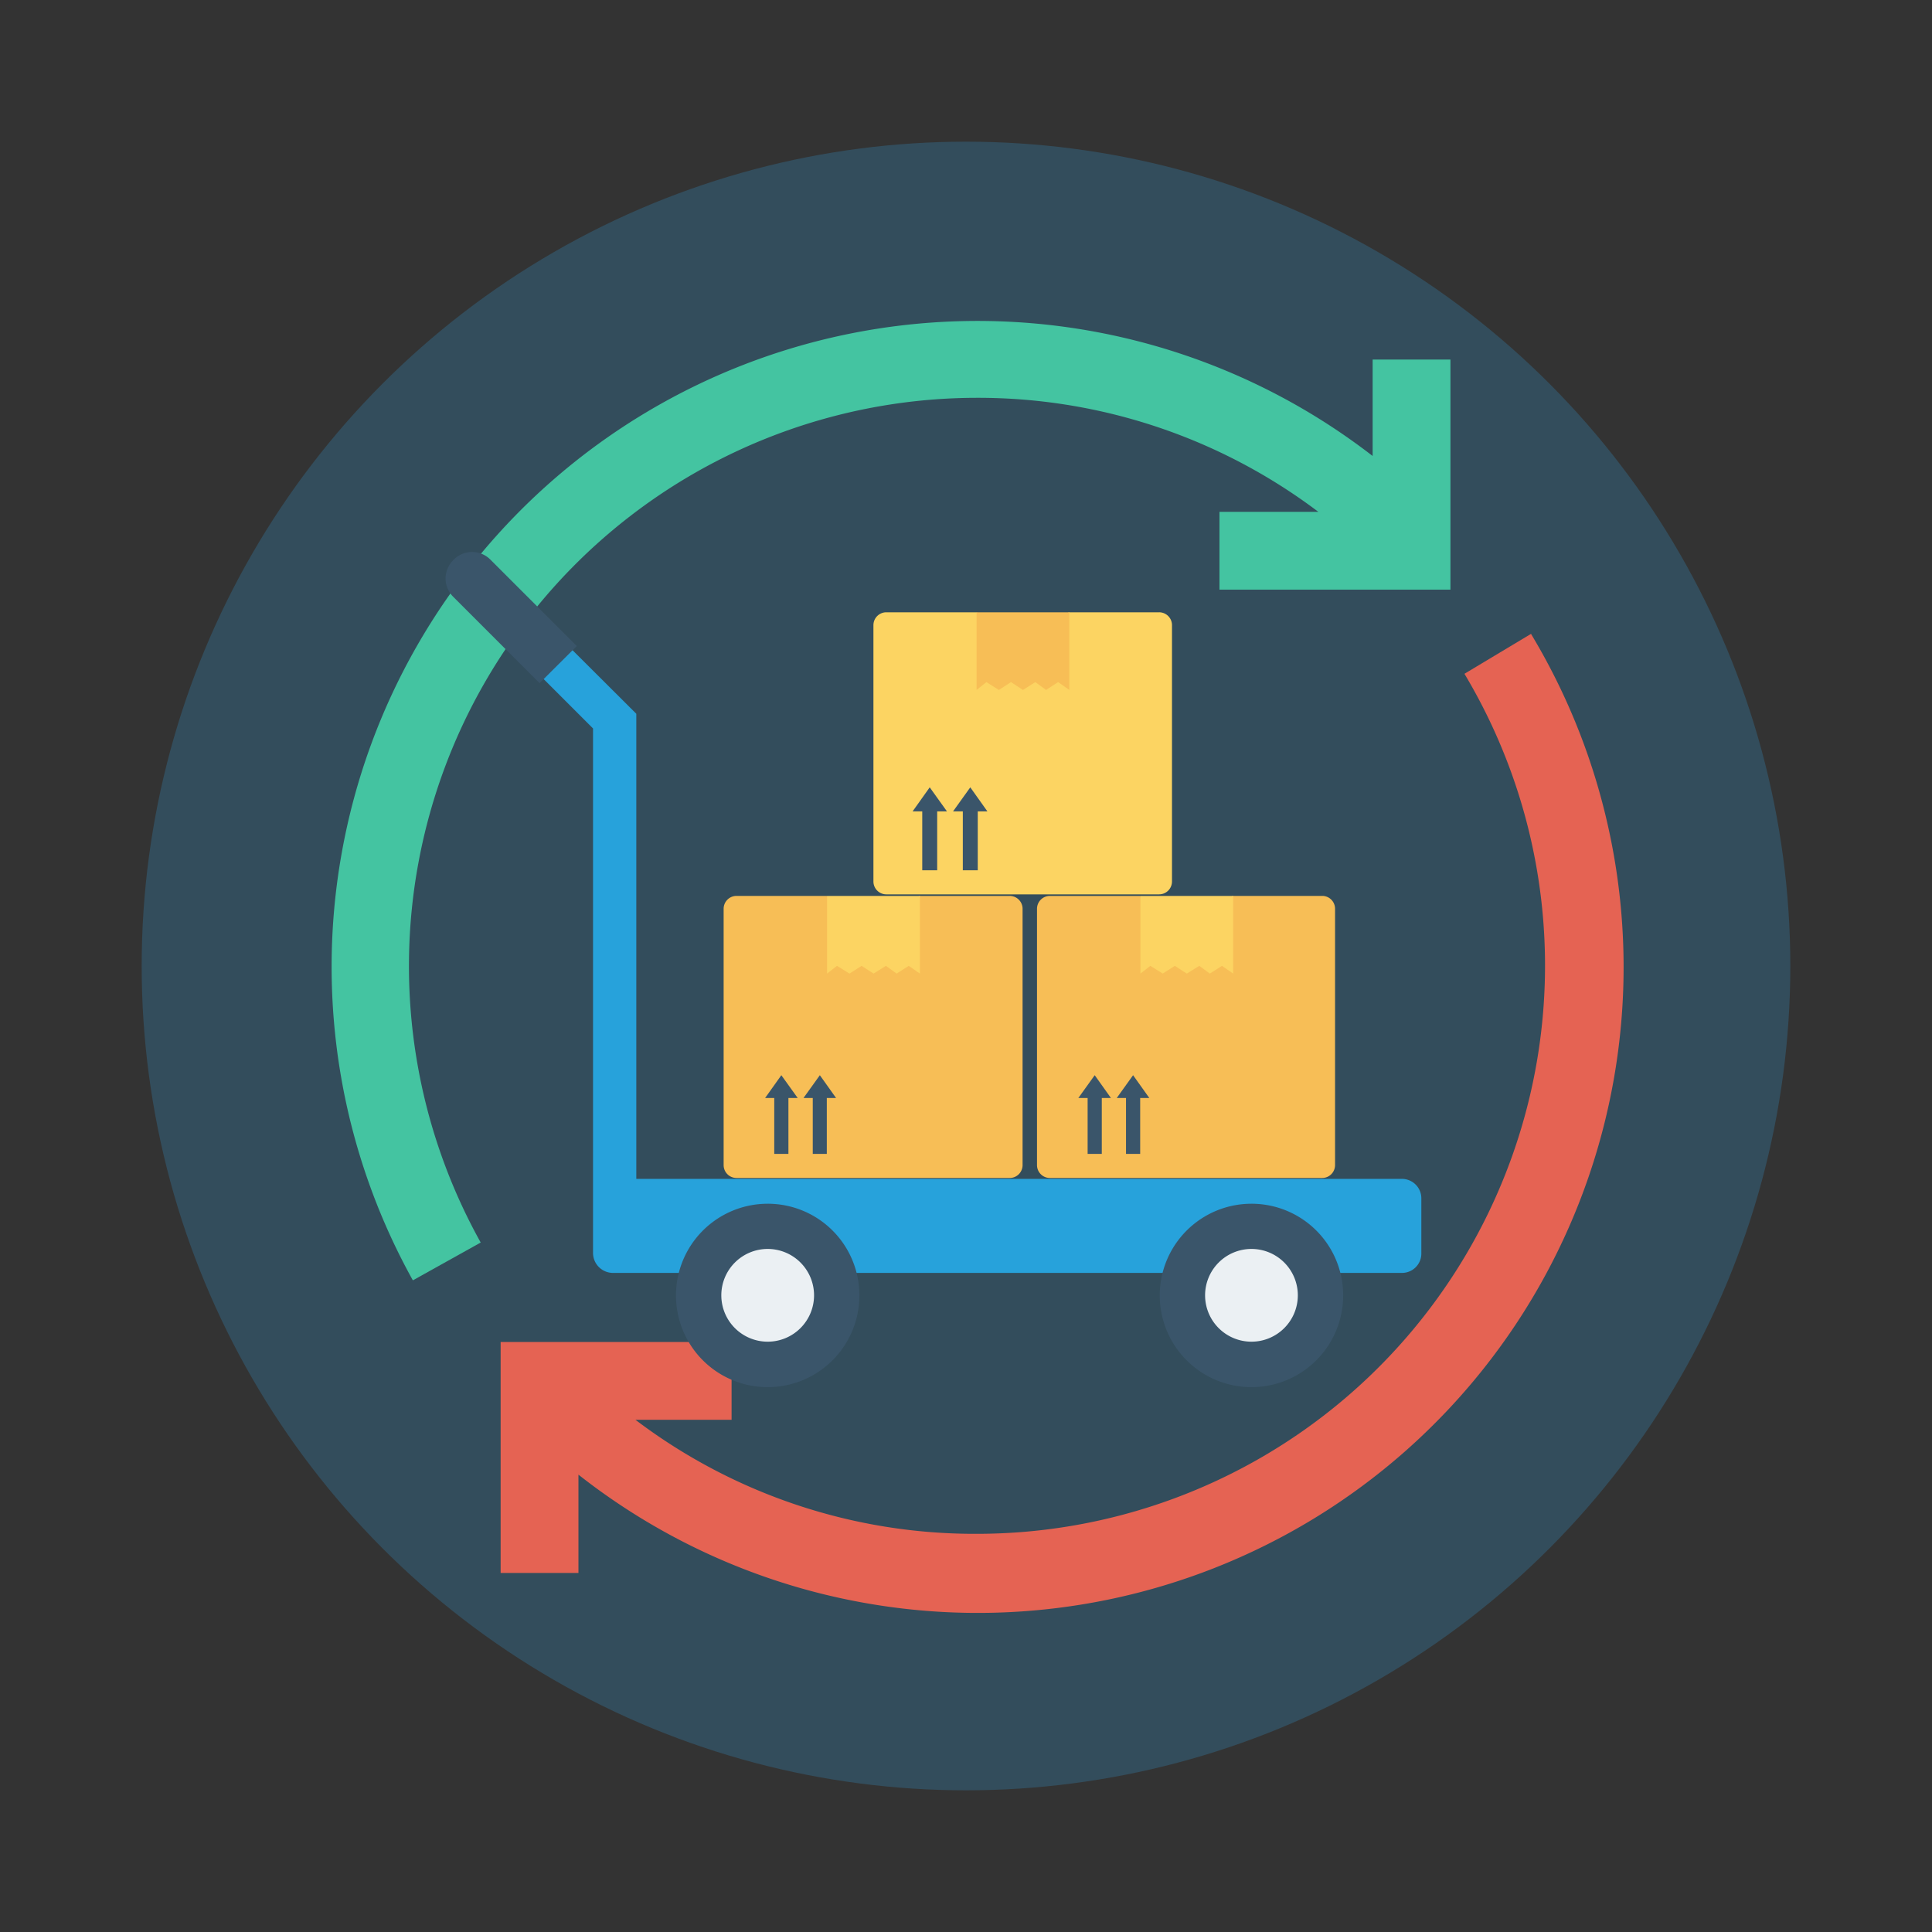 <?xml version="1.0" encoding="UTF-8" standalone="no"?>
<svg
   xmlns:dc="http://purl.org/dc/elements/1.1/"
   xmlns:cc="http://creativecommons.org/ns#"
   xmlns:rdf="http://www.w3.org/1999/02/22-rdf-syntax-ns#"
   xmlns:svg="http://www.w3.org/2000/svg"
   xmlns="http://www.w3.org/2000/svg"
   xmlns:sodipodi="http://sodipodi.sourceforge.net/DTD/sodipodi-0.dtd"
   xmlns:inkscape="http://www.inkscape.org/namespaces/inkscape"
   id="Layer_1"
   height="512"
   viewBox="0 0 150 150"
   width="512"
   data-name="Layer 1"
   version="1.1"
   sodipodi:docname="alterar.svg"
   inkscape:version="0.92.3 (2405546, 2018-03-11)">
  <rect x="0" y="0" width="150" height="150" fill="#333333" stroke="none"/>
  <defs
     id="defs35">
    <clipPath
       clipPathUnits="userSpaceOnUse"
       id="clipPath97">
      <g
         id="use99"
         inkscape:label="Clip">
        <path
           style="fill:#fcd462"
           inkscape:connector-curvature="0"
           d="M 105.83,43 H 85.5 L 75.24,48.67 64.5,43 H 44.17 a 3,3 0 0 0 -3,3 v 58 a 3,3 0 0 0 3,3 h 61.66 a 3,3 0 0 0 3,-3 V 46 a 3,3 0 0 0 -3,-3 z"
           id="path31" />
        <path
           style="fill:#ebf0f3"
           inkscape:connector-curvature="0"
           d="m 85.5,60.62 -2.53,-1.77 -2.75,1.77 -2.4,-1.77 -2.82,1.77 -2.7,-1.77 -2.75,1.77 -2.81,-1.77 -2.24,1.77 V 43.03 h 21 z"
           id="path33" />
        <g
           style="fill:#3a556a"
           id="g57">
          <path
             inkscape:connector-curvature="0"
             d="m 49.56,96.55 -1.24,-1.74 -1.24,1.74 h 0.7 v 4.26 h 1.08 v -4.26 z"
             id="path35" />
          <path
             inkscape:connector-curvature="0"
             d="M 52.49,96.55 51.24,94.81 50,96.55 h 0.7 v 4.26 h 1.08 v -4.26 z"
             id="path37" />
          <path
             inkscape:connector-curvature="0"
             d="m 58.68,96.7 v -1.89 h -1.12 l -0.59,0.8 0.61,0.54 -0.83,1.16 0.37,-0.9 -0.75,-0.76 0.56,-0.84 h -1.37 v 1.89 a 1.56,1.56 0 0 0 1.35,1.55 v 1.44 a 0.78,0.78 0 0 1 -0.78,0.78 H 56 a 0.18,0.18 0 0 0 -0.17,0.17 0.17,0.17 0 0 0 0.17,0.17 h 2.34 a 0.17,0.17 0 0 0 0.17,-0.17 0.18,0.18 0 0 0 -0.17,-0.17 h -0.18 a 0.78,0.78 0 0 1 -0.78,-0.78 v -1.44 a 1.56,1.56 0 0 0 1.3,-1.55 z"
             id="path39" />
          <path
             inkscape:connector-curvature="0"
             d="m 64.58,95.17 v -0.24 l -0.12,-0.12 -0.12,0.12 v 0.24 a 3,3 0 0 0 -2.9,3 c 0,-0.06 0.17,-0.12 0.39,-0.12 0.22,0 0.39,0.06 0.39,0.12 0,-0.09 0.25,-0.16 0.55,-0.16 0.3,0 0.5,0 0.55,0.13 0.08,-0.15 0.49,-0.27 1,-0.29 v 2.4 a 0.32,0.32 0 0 1 -0.32,0.32 0.32,0.32 0 0 1 -0.32,-0.32 v -0.33 l -0.12,-0.12 -0.12,0.12 v 0.33 a 0.56,0.56 0 0 0 1.12,0 v -2.4 c 0.57,0 1,0.17 1,0.34 0,-0.09 0.25,-0.16 0.55,-0.16 0.3,0 0.56,0.07 0.56,0.16 0,-0.06 0.17,-0.12 0.39,-0.12 0.22,0 0.39,0.06 0.39,0.12 a 3,3 0 0 0 -2.87,-3.02 z"
             id="path41" />
          <path
             inkscape:connector-curvature="0"
             d="M 60.89,94 H 46 v 7.54 H 68.23 V 94 Z m -7.54,7.34 h -7.14 v -7.1 h 7.14 z m 7.34,0 h -7.14 v -7.1 h 7.14 z m 7.34,0 h -7.14 v -7.1 H 68 Z"
             id="path43" />
          <path
             inkscape:connector-curvature="0"
             d="m 69.42,73.37 -5.64,1.25 1.22,1.01 -3.54,5.09 -0.03,0.03 3.06,2.42 1.93,-2.45 1.81,-2.4 0.98,0.82 z"
             id="path45" />
          <path
             inkscape:connector-curvature="0"
             d="m 76.63,66.67 -2.48,3.14 -2.55,3.21 -3.03,-2.44 3.09,-3.91 z"
             id="path47" />
          <path
             inkscape:connector-curvature="0"
             d="m 86.31,80.75 -0.13,0.11 -2.92,2.31 -1.94,-2.45 -2.21,-3.45 3.43,-2.43 3.75,5.88 z"
             id="path49" />
          <path
             inkscape:connector-curvature="0"
             d="m 70.1,80.72 v 3.89 h -5.71 l -3.03,-3.89 z"
             id="path51" />
          <path
             inkscape:connector-curvature="0"
             d="m 79.47,70.26 -2.84,-3.59 h -4.97 l 2.49,3.14 2.2,2.79 -1.17,0.88 5.57,1.53 0.08,-5.77 z"
             id="path53" />
          <path
             inkscape:connector-curvature="0"
             d="M 75.94,80.72 75.92,79.14 71.39,82.72 76,86.2 75.98,84.61 h 7.28 l 2.92,-3.75 0.11,-0.14 z"
             id="path55" />
        </g>
      </g>
    </clipPath>
    <clipPath
       clipPathUnits="userSpaceOnUse"
       id="clipPath47">
      <g
         inkscape:label="Clip"
         id="use49">
        <path
           id="path178"
           d="m 120.57,51.45 -4.62,2.77 A 39.37,39.37 0 0 1 82.18,113.8 38.89,38.89 0 0 1 58.52,105.9 h 6.66 v -5.39 h -16 v 16 h 5.39 v -6.81 a 44.74,44.74 0 0 0 66,-58.23 z"
           style="fill:#e56353;stroke-width:1"
           inkscape:connector-curvature="0" />
        <path
           id="path180"
           d="m 82.18,35.1 a 39.1,39.1 0 0 1 23.65,7.9 h -6.85 v 5.39 h 16 V 32.45 h -5.39 v 6.68 A 44.74,44.74 0 0 0 43.1,96.24 l 4.7,-2.62 A 39.37,39.37 0 0 1 82.18,35.1 Z"
           style="fill:#44c4a1;stroke-width:1"
           inkscape:connector-curvature="0" />
      </g>
    </clipPath>
    <clipPath
       clipPathUnits="userSpaceOnUse"
       id="clipPath69">
      <g
         inkscape:label="Clip"
         id="use71">
        <path
           style="fill:#f7be56"
           inkscape:connector-curvature="0"
           id="path119"
           d="m 80.9,69.28 h -7 l -3.52,1.93 -3.69,-1.93 h -7 a 1,1 0 0 0 -1,1 v 19.9 a 1,1 0 0 0 1,1 H 80.9 a 1,1 0 0 0 1,-1 V 70.31 a 1,1 0 0 0 -1,-1.03 z" />
        <path
           style="fill:#fcd462"
           inkscape:connector-curvature="0"
           id="path121"
           d="m 73.93,75.31 -0.87,-0.6 -0.94,0.6 -0.83,-0.6 -0.96,0.6 -0.93,-0.6 -0.94,0.6 -0.97,-0.6 -0.77,0.6 v -6.03 h 7.21 z" />
        <path
           style="fill:#3a556a"
           inkscape:connector-curvature="0"
           id="path123"
           d="m 64.44,84.97 -1.27,-1.77 -1.26,1.77 h 0.71 v 4.34 h 1.1 v -4.34 z" />
        <path
           style="fill:#3a556a"
           inkscape:connector-curvature="0"
           id="path125"
           d="m 67.42,84.97 -1.26,-1.77 -1.27,1.77 h 0.72 v 4.34 h 1.09 v -4.34 z" />
        <path
           style="fill:#f7be56"
           inkscape:connector-curvature="0"
           id="path127"
           d="m 105.22,69.28 h -7 l -3.52,1.93 -3.68,-1.93 h -7 a 1,1 0 0 0 -1,1 v 19.9 a 1,1 0 0 0 1,1 h 21.14 a 1,1 0 0 0 1,-1 V 70.31 a 1,1 0 0 0 -0.94,-1.03 z" />
        <path
           style="fill:#fcd462"
           inkscape:connector-curvature="0"
           id="path129"
           d="m 98.25,75.31 -0.87,-0.6 -0.94,0.6 -0.82,-0.6 -0.97,0.6 -0.93,-0.6 -0.94,0.6 -0.96,-0.6 -0.77,0.6 v -6.03 h 7.2 z" />
        <path
           style="fill:#3a556a"
           inkscape:connector-curvature="0"
           id="path131"
           d="M 88.76,84.97 87.5,83.2 86.23,84.97 h 0.72 v 4.34 h 1.1 v -4.34 z" />
        <path
           style="fill:#3a556a"
           inkscape:connector-curvature="0"
           id="path133"
           d="m 91.74,84.97 -1.26,-1.77 -1.27,1.77 h 0.72 v 4.34 h 1.1 v -4.34 z" />
        <path
           style="fill:#fcd462"
           inkscape:connector-curvature="0"
           id="path135"
           d="m 92.5,47.26 h -7 L 82,49.19 78.32,47.26 h -7 a 1,1 0 0 0 -1,1 v 19.9 a 1,1 0 0 0 1,1 H 92.5 a 1,1 0 0 0 1,-1 V 48.29 a 1,1 0 0 0 -1,-1.03 z" />
        <path
           style="fill:#f7be56"
           inkscape:connector-curvature="0"
           id="path137"
           d="m 85.53,53.29 -0.87,-0.61 -0.94,0.61 -0.83,-0.61 -0.96,0.61 -0.93,-0.61 -0.94,0.61 -0.97,-0.61 -0.76,0.61 v -6.03 h 7.2 z" />
        <path
           style="fill:#3a556a"
           inkscape:connector-curvature="0"
           id="path139"
           d="m 76.03,62.72 -1.34,-1.87 -1.33,1.87 h 0.75 v 4.57 h 1.16 v -4.57 z" />
        <path
           style="fill:#3a556a"
           inkscape:connector-curvature="0"
           id="path141"
           d="m 79.17,62.72 -1.33,-1.87 -1.34,1.87 h 0.76 v 4.57 h 1.16 v -4.57 z" />
        <path
           style="fill:#27a2db"
           inkscape:connector-curvature="0"
           id="path143"
           d="M 111.38,91.25 H 51.91 V 55.14 L 42,45.26 l -2.24,2.23 8.79,8.79 V 97 a 1.55,1.55 0 0 0 1.55,1.55 h 61.26 a 1.5,1.5 0 0 0 1.5,-1.51 v -4.28 a 1.51,1.51 0 0 0 -1.48,-1.51 z" />
        <path
           style="fill:#3a556a"
           inkscape:connector-curvature="0"
           id="path145"
           d="m 37.72,43.19 a 2,2 0 0 0 0,2.89 l 6.68,6.68 2.89,-2.88 -6.69,-6.69 a 2,2 0 0 0 -2.88,0 z" />
        <path
           style="fill:#3a556a"
           inkscape:connector-curvature="0"
           id="path147"
           d="m 62.11,93.18 a 7.12,7.12 0 1 0 7.12,7.11 7.11,7.11 0 0 0 -7.12,-7.11 z" />
        <path
           style="fill:#ebf0f3"
           inkscape:connector-curvature="0"
           id="path149"
           d="m 62.11,96.69 a 3.6,3.6 0 1 0 3.6,3.6 3.6,3.6 0 0 0 -3.6,-3.6 z" />
        <path
           style="fill:#3a556a"
           inkscape:connector-curvature="0"
           id="path151"
           d="m 99.67,93.18 a 7.12,7.12 0 1 0 7.12,7.11 7.11,7.11 0 0 0 -7.12,-7.11 z" />
        <path
           style="fill:#ebf0f3"
           inkscape:connector-curvature="0"
           id="path153"
           d="m 99.67,96.69 a 3.6,3.6 0 1 0 3.6,3.6 3.6,3.6 0 0 0 -3.6,-3.6 z" />
      </g>
    </clipPath>
  </defs>
  <sodipodi:namedview
     pagecolor="#ffffff"
     bordercolor="#666666"
     borderopacity="1"
     objecttolerance="10"
     gridtolerance="10"
     guidetolerance="10"
     inkscape:pageopacity="0"
     inkscape:pageshadow="2"
     inkscape:window-width="640"
     inkscape:window-height="480"
     id="namedview33"
     showgrid="false"
     inkscape:zoom="0.4609375"
     inkscape:cx="256"
     inkscape:cy="256"
     inkscape:window-x="560"
     inkscape:window-y="105"
     inkscape:window-maximized="0"
     inkscape:current-layer="Layer_1" />
  <circle
     cx="75"
     cy="75"
     fill="#334d5c"
     r="64"
     id="circle2" />
  <path
     id="path4-3"
     d="m 118.877,49.209 -5.178,3.104 A 44.123,44.123 0 0 1 75.852,119.086 43.585,43.585 0 0 1 49.336,110.232 h 7.464 v -6.041 H 38.869 v 17.932 h 6.041 v -7.632 a 50.141,50.141 0 0 0 73.967,-65.259 z"
     style="fill:#e56353;stroke-width:1.121"
     inkscape:connector-curvature="0" />
  <path
     id="path6-6"
     d="m 75.852,30.886 a 43.82,43.82 0 0 1 26.505,8.854 H 94.68 V 45.78 H 112.612 V 27.916 h -6.041 v 7.486 A 50.141,50.141 0 0 0 32.055,99.406 l 5.267,-2.936 A 44.123,44.123 0 0 1 75.852,30.886 Z"
     style="fill:#44c4a1;stroke-width:1.121"
     inkscape:connector-curvature="0" />
  <path
     style="fill:#f7be56"
     inkscape:connector-curvature="0"
     id="path4"
     d="m 78.393,69.558 h -7 l -3.52,1.93 -3.69,-1.93 h -7 a 1,1 0 0 0 -1,1 v 19.9 a 1,1 0 0 0 1,1 h 21.21 a 1,1 0 0 0 1,-1 v -19.87 a 1,1 0 0 0 -1,-1.03 z" />
  <path
     style="fill:#fcd462"
     inkscape:connector-curvature="0"
     id="path6"
     d="m 71.423,75.588 -0.87,-0.6 -0.94,0.6 -0.83,-0.6 -0.96,0.6 -0.93,-0.6 -0.94,0.6 -0.97,-0.6 -0.77,0.6 v -6.03 h 7.21 z" />
  <path
     style="fill:#3a556a"
     inkscape:connector-curvature="0"
     id="path8"
     d="m 61.933,85.248 -1.27,-1.77 -1.26,1.77 h 0.71 v 4.34 h 1.1 v -4.34 z" />
  <path
     style="fill:#3a556a"
     inkscape:connector-curvature="0"
     id="path10"
     d="m 64.913,85.248 -1.26,-1.77 -1.27,1.77 h 0.72 v 4.34 h 1.09 v -4.34 z" />
  <path
     style="fill:#f7be56"
     inkscape:connector-curvature="0"
     id="path12"
     d="m 102.713,69.558 h -7 l -3.52,1.93 -3.68,-1.93 h -7 a 1,1 0 0 0 -1,1 v 19.9 a 1,1 0 0 0 1,1 h 21.14 a 1,1 0 0 0 1,-1 v -19.87 a 1,1 0 0 0 -0.94,-1.03 z" />
  <path
     style="fill:#fcd462"
     inkscape:connector-curvature="0"
     id="path14"
     d="m 95.743,75.588 -0.87,-0.6 -0.94,0.6 -0.82,-0.6 -0.97,0.6 -0.93,-0.6 -0.94,0.6 -0.96,-0.6 -0.77,0.6 v -6.03 h 7.2 z" />
  <path
     style="fill:#3a556a"
     inkscape:connector-curvature="0"
     id="path16"
     d="m 86.253,85.248 -1.26,-1.77 -1.27,1.77 h 0.72 v 4.34 h 1.1 v -4.34 z" />
  <path
     style="fill:#3a556a"
     inkscape:connector-curvature="0"
     id="path18"
     d="m 89.233,85.248 -1.26,-1.77 -1.27,1.77 h 0.72 v 4.34 h 1.1 v -4.34 z" />
  <path
     style="fill:#fcd462"
     inkscape:connector-curvature="0"
     id="path20"
     d="m 89.993,47.538 h -7 l -3.5,1.93 -3.68,-1.93 h -7 a 1,1 0 0 0 -1,1 v 19.9 a 1,1 0 0 0 1,1 h 21.18 a 1,1 0 0 0 1,-1 v -19.87 a 1,1 0 0 0 -1,-1.03 z" />
  <path
     style="fill:#f7be56"
     inkscape:connector-curvature="0"
     id="path22"
     d="m 83.023,53.568 -0.87,-0.61 -0.94,0.61 -0.83,-0.61 -0.96,0.61 -0.93,-0.61 -0.94,0.61 -0.97,-0.61 -0.76,0.61 v -6.03 h 7.2 z" />
  <path
     style="fill:#3a556a"
     inkscape:connector-curvature="0"
     id="path24"
     d="m 73.523,62.998 -1.34,-1.87 -1.33,1.87 h 0.75 v 4.57 h 1.16 v -4.57 z" />
  <path
     style="fill:#3a556a"
     inkscape:connector-curvature="0"
     id="path26"
     d="m 76.663,62.998 -1.33,-1.87 -1.34,1.87 h 0.76 v 4.57 h 1.16 v -4.57 z" />
  <path
     style="fill:#27a2db"
     inkscape:connector-curvature="0"
     id="path28"
     d="M 108.873,91.528 H 49.403 v -36.11 l -9.91,-9.88 -2.24,2.23 8.79,8.79 v 40.72 a 1.55,1.55 0 0 0 1.55,1.55 h 61.26 a 1.5,1.5 0 0 0 1.5,-1.51 v -4.28 a 1.51,1.51 0 0 0 -1.48,-1.51 z" />
  <path
     style="fill:#3a556a"
     inkscape:connector-curvature="0"
     id="path30"
     d="m 35.213,43.468 a 2,2 0 0 0 0,2.89 l 6.68,6.68 2.89,-2.88 -6.69,-6.69 a 2,2 0 0 0 -2.88,0 z" />
  <path
     style="fill:#3a556a"
     inkscape:connector-curvature="0"
     id="path32"
     d="m 59.603,93.458 a 7.12,7.12 0 1 0 7.12,7.11 7.11,7.11 0 0 0 -7.12,-7.11 z" />
  <path
     style="fill:#ebf0f3"
     inkscape:connector-curvature="0"
     id="path34"
     d="m 59.603,96.968 a 3.6,3.6 0 1 0 3.6,3.6 3.6,3.6 0 0 0 -3.6,-3.6 z" />
  <path
     style="fill:#3a556a"
     inkscape:connector-curvature="0"
     id="path36"
     d="m 97.163,93.458 a 7.12,7.12 0 1 0 7.12,7.11 7.11,7.11 0 0 0 -7.12,-7.11 z" />
  <path
     style="fill:#ebf0f3"
     inkscape:connector-curvature="0"
     id="path38"
     d="m 97.163,96.968 a 3.6,3.6 0 1 0 3.6,3.6 3.6,3.6 0 0 0 -3.6,-3.6 z" />
</svg>
